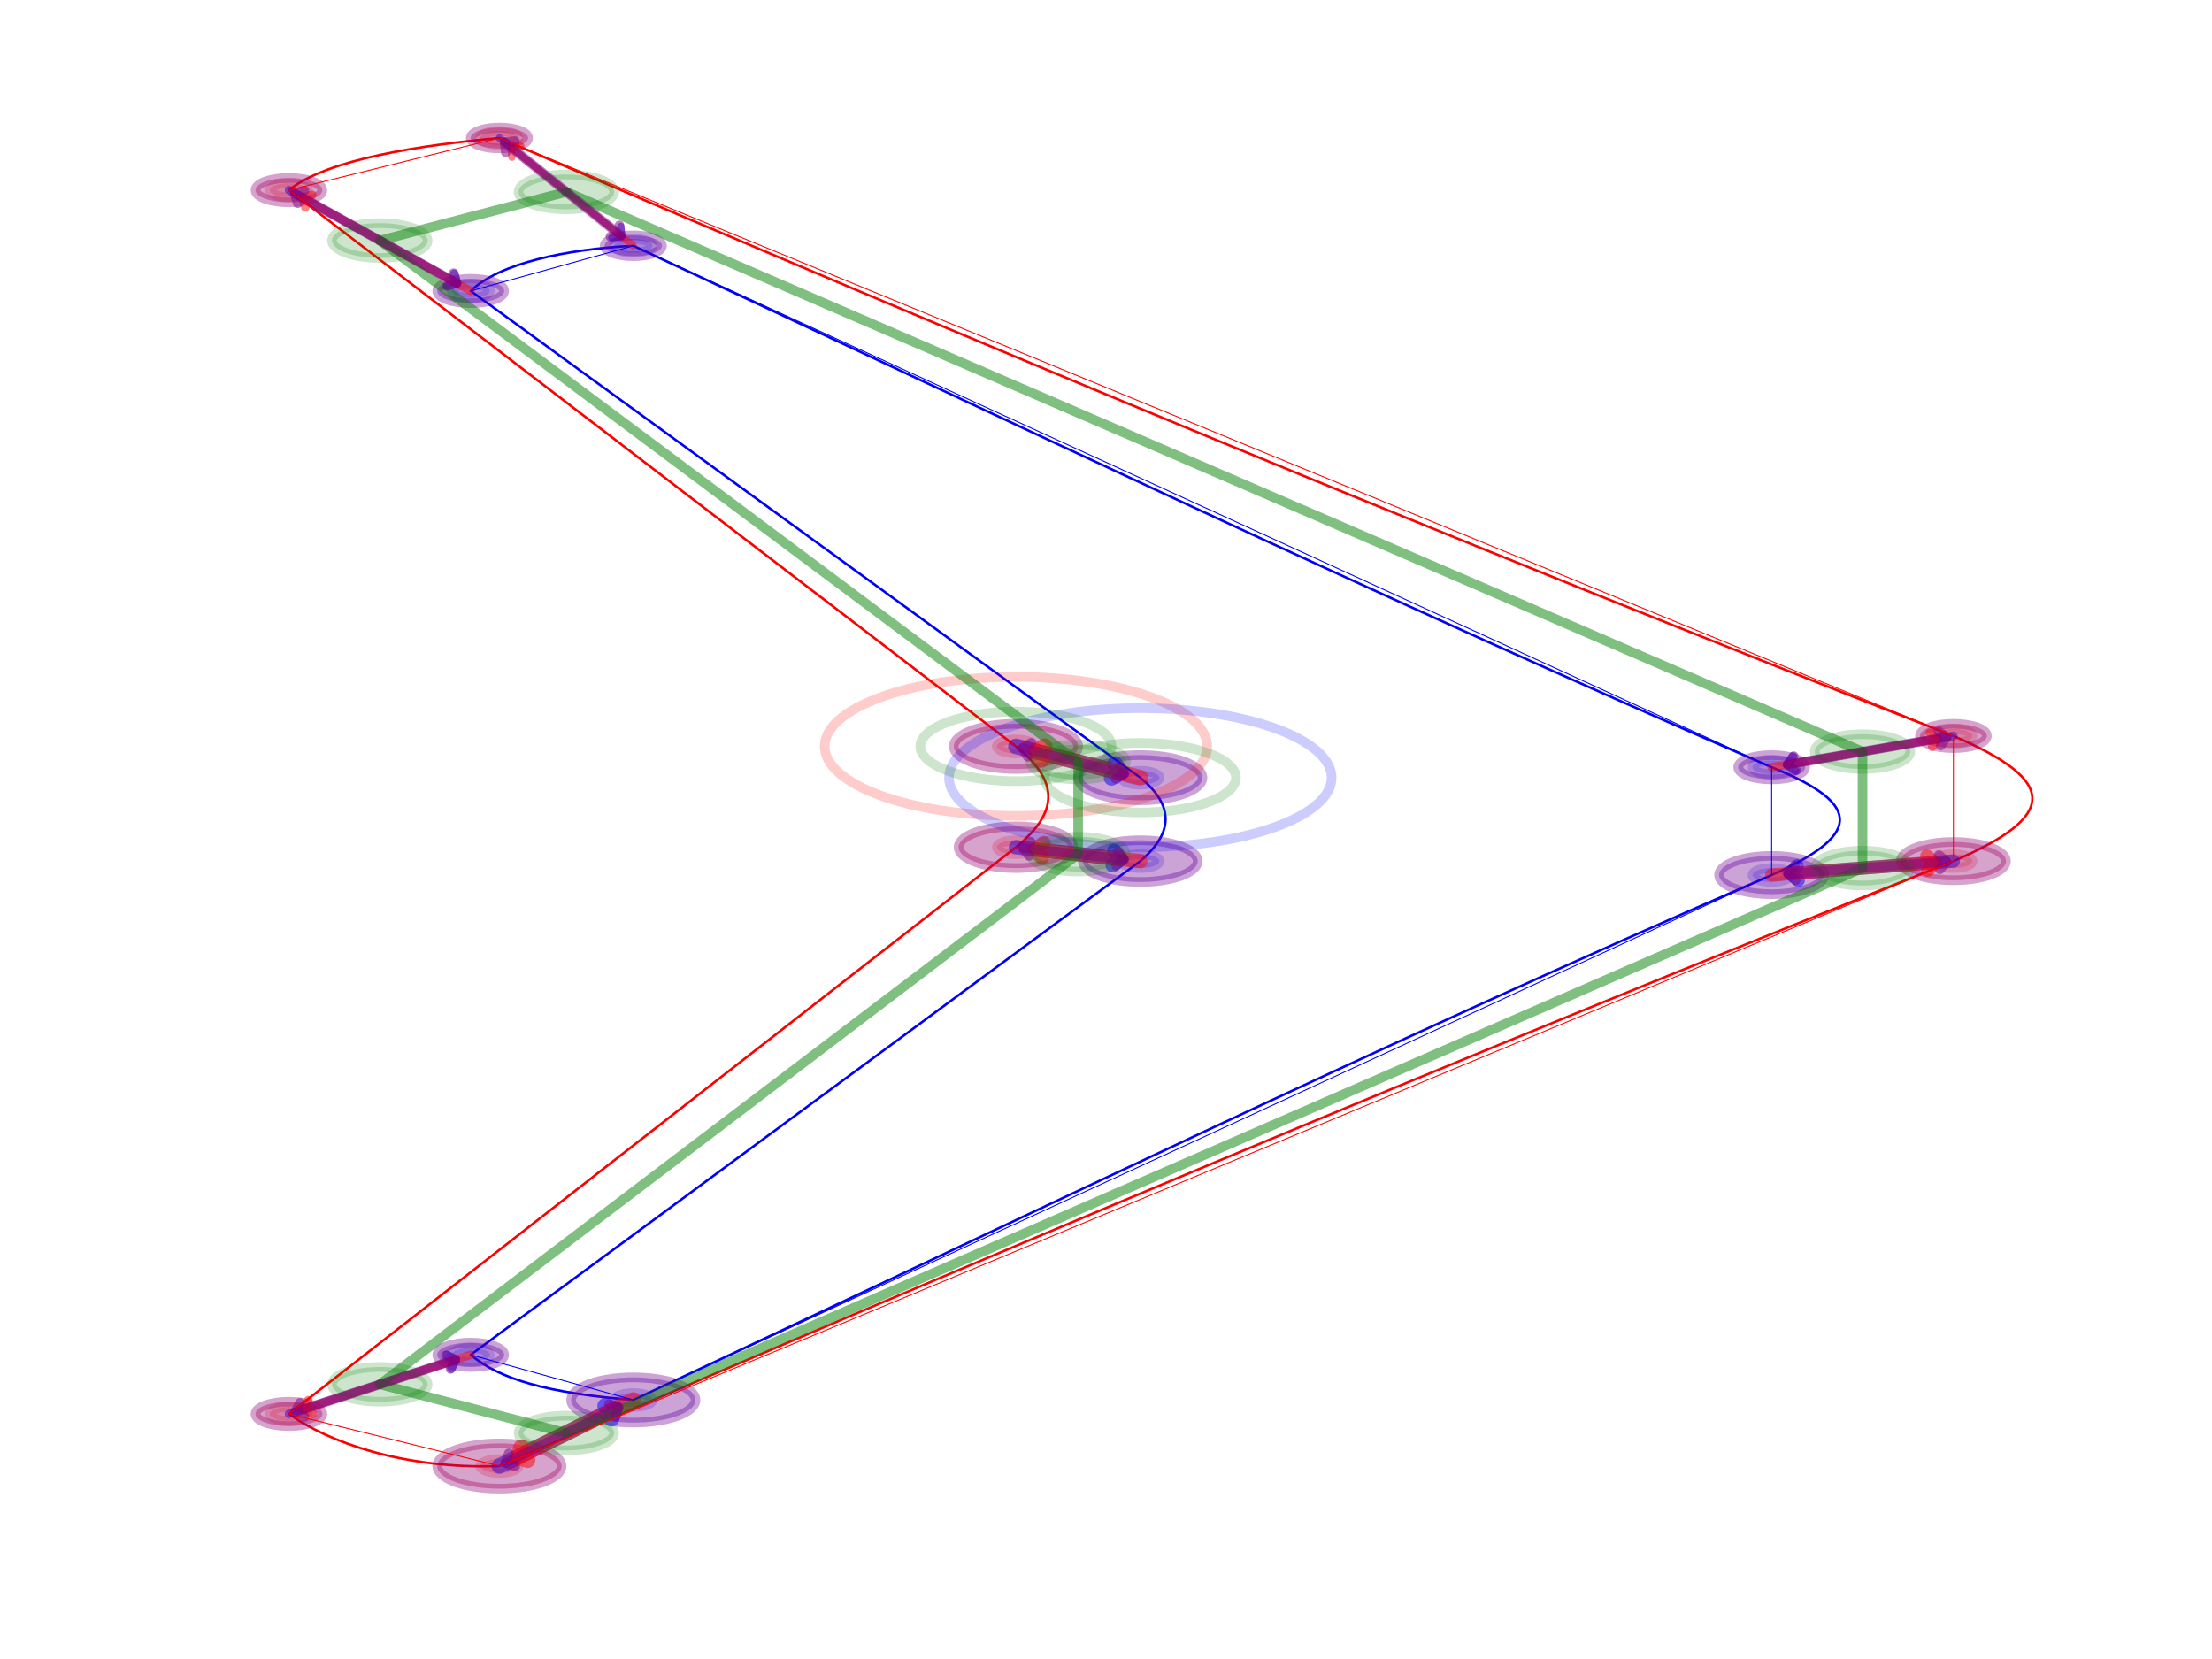 <?xml version="1.0" encoding="utf-8" standalone="no"?>
<!DOCTYPE svg PUBLIC "-//W3C//DTD SVG 1.1//EN"
  "http://www.w3.org/Graphics/SVG/1.1/DTD/svg11.dtd">
<!-- Created with matplotlib (http://matplotlib.org/) -->
<svg height="345.6pt" version="1.1" viewBox="0 0 460.8 345.6" width="460.8pt" xmlns="http://www.w3.org/2000/svg" xmlns:xlink="http://www.w3.org/1999/xlink">
 <defs>
  <style type="text/css">
*{stroke-linecap:butt;stroke-linejoin:round;}
  </style>
 </defs>
 <g id="figure_1">
  <g id="patch_1">
   <path d="M 0 345.6 
L 460.8 345.6 
L 460.8 0 
L 0 0 
z
" style="fill:#ffffff;"/>
  </g>
  <g id="axes_1">
   <g id="patch_2">
    <path clip-path="url(#p4d8c921d2e)" d="M 211.641 156.937 
C 212.698 156.937 213.712 156.784 214.459 156.512 
C 215.206 156.241 215.626 155.872 215.626 155.488 
C 215.626 155.104 215.206 154.735 214.459 154.464 
C 213.712 154.192 212.698 154.04 211.641 154.04 
C 210.584 154.04 209.57 154.192 208.823 154.464 
C 208.075 154.735 207.655 155.104 207.655 155.488 
C 207.655 155.872 208.075 156.241 208.823 156.512 
C 209.57 156.784 210.584 156.937 211.641 156.937 
z
" style="fill:#ff0000;opacity:0.2;stroke:#ff0000;stroke-linejoin:miter;stroke-width:2;"/>
   </g>
   <g id="patch_3">
    <path clip-path="url(#p4d8c921d2e)" d="M 60.194 41.058 
C 61.251 41.058 62.265 40.906 63.012 40.634 
C 63.759 40.362 64.179 39.994 64.179 39.61 
C 64.179 39.226 63.759 38.857 63.012 38.586 
C 62.265 38.314 61.251 38.161 60.194 38.161 
C 59.137 38.161 58.123 38.314 57.376 38.586 
C 56.628 38.857 56.208 39.226 56.208 39.61 
C 56.208 39.994 56.628 40.362 57.376 40.634 
C 58.123 40.906 59.137 41.058 60.194 41.058 
z
" style="fill:#ff0000;opacity:0.2;stroke:#ff0000;stroke-linejoin:miter;stroke-width:2;"/>
   </g>
   <g id="patch_4">
    <path clip-path="url(#p4d8c921d2e)" d="M 104.034 30.195 
C 105.091 30.195 106.105 30.042 106.852 29.771 
C 107.599 29.499 108.019 29.13 108.019 28.746 
C 108.019 28.362 107.599 27.994 106.852 27.722 
C 106.105 27.45 105.091 27.298 104.034 27.298 
C 102.977 27.298 101.963 27.45 101.216 27.722 
C 100.468 27.994 100.048 28.362 100.048 28.746 
C 100.048 29.13 100.468 29.499 101.216 29.771 
C 101.963 30.042 102.977 30.195 104.034 30.195 
z
" style="fill:#ff0000;opacity:0.2;stroke:#ff0000;stroke-linejoin:miter;stroke-width:2;"/>
   </g>
   <g id="patch_5">
    <path clip-path="url(#p4d8c921d2e)" d="M 406.928 154.764 
C 407.985 154.764 408.999 154.611 409.746 154.34 
C 410.494 154.068 410.913 153.699 410.913 153.315 
C 410.913 152.931 410.494 152.563 409.746 152.291 
C 408.999 152.019 407.985 151.867 406.928 151.867 
C 405.871 151.867 404.857 152.019 404.11 152.291 
C 403.363 152.563 402.943 152.931 402.943 153.315 
C 402.943 153.699 403.363 154.068 404.11 154.34 
C 404.857 154.611 405.871 154.764 406.928 154.764 
z
" style="fill:#ff0000;opacity:0.2;stroke:#ff0000;stroke-linejoin:miter;stroke-width:2;"/>
   </g>
   <g id="patch_6">
    <path clip-path="url(#p4d8c921d2e)" d="M 406.928 180.836 
C 407.985 180.836 408.999 180.684 409.746 180.412 
C 410.494 180.141 410.913 179.772 410.913 179.388 
C 410.913 179.004 410.494 178.635 409.746 178.364 
C 408.999 178.092 407.985 177.939 406.928 177.939 
C 405.871 177.939 404.857 178.092 404.11 178.364 
C 403.363 178.635 402.943 179.004 402.943 179.388 
C 402.943 179.772 403.363 180.141 404.11 180.412 
C 404.857 180.684 405.871 180.836 406.928 180.836 
z
" style="fill:#ff0000;opacity:0.2;stroke:#ff0000;stroke-linejoin:miter;stroke-width:2;"/>
   </g>
   <g id="patch_7">
    <path clip-path="url(#p4d8c921d2e)" d="M 104.034 306.854 
C 105.091 306.854 106.105 306.701 106.852 306.43 
C 107.599 306.158 108.019 305.79 108.019 305.405 
C 108.019 305.021 107.599 304.653 106.852 304.381 
C 106.105 304.11 105.091 303.957 104.034 303.957 
C 102.977 303.957 101.963 304.11 101.216 304.381 
C 100.468 304.653 100.048 305.021 100.048 305.405 
C 100.048 305.79 100.468 306.158 101.216 306.43 
C 101.963 306.701 102.977 306.854 104.034 306.854 
z
" style="fill:#ff0000;opacity:0.2;stroke:#ff0000;stroke-linejoin:miter;stroke-width:2;"/>
   </g>
   <g id="patch_8">
    <path clip-path="url(#p4d8c921d2e)" d="M 60.194 295.99 
C 61.251 295.99 62.265 295.838 63.012 295.566 
C 63.759 295.294 64.179 294.926 64.179 294.542 
C 64.179 294.158 63.759 293.789 63.012 293.518 
C 62.265 293.246 61.251 293.093 60.194 293.093 
C 59.137 293.093 58.123 293.246 57.376 293.518 
C 56.628 293.789 56.208 294.158 56.208 294.542 
C 56.208 294.926 56.628 295.294 57.376 295.566 
C 58.123 295.838 59.137 295.99 60.194 295.99 
z
" style="fill:#ff0000;opacity:0.2;stroke:#ff0000;stroke-linejoin:miter;stroke-width:2;"/>
   </g>
   <g id="patch_9">
    <path clip-path="url(#p4d8c921d2e)" d="M 211.641 177.939 
C 212.698 177.939 213.712 177.787 214.459 177.515 
C 215.206 177.244 215.626 176.875 215.626 176.491 
C 215.626 176.107 215.206 175.738 214.459 175.467 
C 213.712 175.195 212.698 175.043 211.641 175.043 
C 210.584 175.043 209.57 175.195 208.823 175.467 
C 208.075 175.738 207.655 176.107 207.655 176.491 
C 207.655 176.875 208.075 177.244 208.823 177.515 
C 209.57 177.787 210.584 177.939 211.641 177.939 
z
" style="fill:#ff0000;opacity:0.2;stroke:#ff0000;stroke-linejoin:miter;stroke-width:2;"/>
   </g>
   <g id="patch_10">
    <path clip-path="url(#p4d8c921d2e)" d="M 237.546 163.455 
C 238.603 163.455 239.617 163.302 240.365 163.03 
C 241.112 162.759 241.532 162.39 241.532 162.006 
C 241.532 161.622 241.112 161.254 240.365 160.982 
C 239.617 160.71 238.603 160.558 237.546 160.558 
C 236.489 160.558 235.476 160.71 234.728 160.982 
C 233.981 161.254 233.561 161.622 233.561 162.006 
C 233.561 162.39 233.981 162.759 234.728 163.03 
C 235.476 163.302 236.489 163.455 237.546 163.455 
z
" style="fill:#0000ff;opacity:0.2;stroke:#0000ff;stroke-linejoin:miter;stroke-width:2;"/>
   </g>
   <g id="patch_11">
    <path clip-path="url(#p4d8c921d2e)" d="M 98.056 62.061 
C 99.113 62.061 100.126 61.909 100.874 61.637 
C 101.621 61.365 102.041 60.997 102.041 60.613 
C 102.041 60.229 101.621 59.86 100.874 59.589 
C 100.126 59.317 99.113 59.164 98.056 59.164 
C 96.999 59.164 95.985 59.317 95.237 59.589 
C 94.49 59.86 94.07 60.229 94.07 60.613 
C 94.07 60.997 94.49 61.365 95.237 61.637 
C 95.985 61.909 96.999 62.061 98.056 62.061 
z
" style="fill:#0000ff;opacity:0.2;stroke:#0000ff;stroke-linejoin:miter;stroke-width:2;"/>
   </g>
   <g id="patch_12">
    <path clip-path="url(#p4d8c921d2e)" d="M 131.932 52.646 
C 132.989 52.646 134.003 52.494 134.75 52.222 
C 135.497 51.95 135.917 51.582 135.917 51.198 
C 135.917 50.814 135.497 50.445 134.75 50.173 
C 134.003 49.902 132.989 49.749 131.932 49.749 
C 130.875 49.749 129.861 49.902 129.114 50.173 
C 128.366 50.445 127.946 50.814 127.946 51.198 
C 127.946 51.582 128.366 51.95 129.114 52.222 
C 129.861 52.494 130.875 52.646 131.932 52.646 
z
" style="fill:#0000ff;opacity:0.2;stroke:#0000ff;stroke-linejoin:miter;stroke-width:2;"/>
   </g>
   <g id="patch_13">
    <path clip-path="url(#p4d8c921d2e)" d="M 369.066 161.282 
C 370.123 161.282 371.137 161.129 371.884 160.858 
C 372.632 160.586 373.052 160.218 373.052 159.833 
C 373.052 159.449 372.632 159.081 371.884 158.809 
C 371.137 158.538 370.123 158.385 369.066 158.385 
C 368.009 158.385 366.995 158.538 366.248 158.809 
C 365.501 159.081 365.081 159.449 365.081 159.833 
C 365.081 160.218 365.501 160.586 366.248 160.858 
C 366.995 161.129 368.009 161.282 369.066 161.282 
z
" style="fill:#0000ff;opacity:0.2;stroke:#0000ff;stroke-linejoin:miter;stroke-width:2;"/>
   </g>
   <g id="patch_14">
    <path clip-path="url(#p4d8c921d2e)" d="M 369.066 183.733 
C 370.123 183.733 371.137 183.581 371.884 183.309 
C 372.632 183.037 373.052 182.669 373.052 182.285 
C 373.052 181.901 372.632 181.532 371.884 181.261 
C 371.137 180.989 370.123 180.836 369.066 180.836 
C 368.009 180.836 366.995 180.989 366.248 181.261 
C 365.501 181.532 365.081 181.901 365.081 182.285 
C 365.081 182.669 365.501 183.037 366.248 183.309 
C 366.995 183.581 368.009 183.733 369.066 183.733 
z
" style="fill:#0000ff;opacity:0.2;stroke:#0000ff;stroke-linejoin:miter;stroke-width:2;"/>
   </g>
   <g id="patch_15">
    <path clip-path="url(#p4d8c921d2e)" d="M 131.932 293.093 
C 132.989 293.093 134.003 292.941 134.75 292.669 
C 135.497 292.398 135.917 292.029 135.917 291.645 
C 135.917 291.261 135.497 290.892 134.75 290.621 
C 134.003 290.349 132.989 290.196 131.932 290.196 
C 130.875 290.196 129.861 290.349 129.114 290.621 
C 128.366 290.892 127.946 291.261 127.946 291.645 
C 127.946 292.029 128.366 292.398 129.114 292.669 
C 129.861 292.941 130.875 293.093 131.932 293.093 
z
" style="fill:#0000ff;opacity:0.2;stroke:#0000ff;stroke-linejoin:miter;stroke-width:2;"/>
   </g>
   <g id="patch_16">
    <path clip-path="url(#p4d8c921d2e)" d="M 98.056 283.678 
C 99.113 283.678 100.126 283.526 100.874 283.254 
C 101.621 282.982 102.041 282.614 102.041 282.23 
C 102.041 281.846 101.621 281.477 100.874 281.206 
C 100.126 280.934 99.113 280.781 98.056 280.781 
C 96.999 280.781 95.985 280.934 95.237 281.206 
C 94.49 281.477 94.07 281.846 94.07 282.23 
C 94.07 282.614 94.49 282.982 95.237 283.254 
C 95.985 283.526 96.999 283.678 98.056 283.678 
z
" style="fill:#0000ff;opacity:0.2;stroke:#0000ff;stroke-linejoin:miter;stroke-width:2;"/>
   </g>
   <g id="patch_17">
    <path clip-path="url(#p4d8c921d2e)" d="M 237.546 180.836 
C 238.603 180.836 239.617 180.684 240.365 180.412 
C 241.112 180.141 241.532 179.772 241.532 179.388 
C 241.532 179.004 241.112 178.635 240.365 178.364 
C 239.617 178.092 238.603 177.939 237.546 177.939 
C 236.489 177.939 235.476 178.092 234.728 178.364 
C 233.981 178.635 233.561 179.004 233.561 179.388 
C 233.561 179.772 233.981 180.141 234.728 180.412 
C 235.476 180.684 236.489 180.836 237.546 180.836 
z
" style="fill:#0000ff;opacity:0.2;stroke:#0000ff;stroke-linejoin:miter;stroke-width:2;"/>
   </g>
   <g id="patch_18">
    <path clip-path="url(#p4d8c921d2e)" d="M 211.641 155.488 
L 60.194 39.61 
C 68.165 33.092 88.092 30.195 104.034 28.746 
C 201.677 70.752 301.314 112.034 406.928 153.315 
C 428.848 162.73 428.848 169.973 406.928 179.388 
C 301.314 221.394 201.677 263.4 104.034 305.405 
C 84.107 306.13 68.165 300.336 60.194 294.542 
L 211.641 176.491 
C 219.612 169.973 221.605 163.455 211.641 155.488 
" style="fill:none;stroke:#ff0000;stroke-linejoin:miter;stroke-width:0.5;"/>
   </g>
   <g id="patch_19">
    <path clip-path="url(#p4d8c921d2e)" d="M 237.546 162.006 
L 98.056 60.613 
C 104.034 54.819 117.983 51.922 131.932 51.198 
C 209.648 87.41 285.372 123.622 369.066 159.833 
C 388.994 167.8 387.001 174.318 369.066 182.285 
C 285.372 218.497 209.648 255.433 131.932 291.645 
C 113.997 290.196 104.034 287.299 98.056 282.23 
L 237.546 179.388 
C 243.525 174.318 245.517 168.524 237.546 162.006 
" style="fill:none;stroke:#0000ff;stroke-linejoin:miter;stroke-width:0.5;"/>
   </g>
   <g id="[&quot;g_s&quot;:1,&quot;g_t&quot;:1,&quot;coords&quot;:[[162.0, -476.0],[175.0, -485.0]],&quot;certainty&quot;:12]">
    <path clip-path="url(#p4d8c921d2e)" d="M 211.641 160.196 
C 215.076 160.196 218.371 159.7 220.8 158.817 
C 223.229 157.934 224.594 156.737 224.594 155.488 
C 224.594 154.24 223.229 153.042 220.8 152.159 
C 218.371 151.277 215.076 150.781 211.641 150.781 
C 208.206 150.781 204.911 151.277 202.482 152.159 
C 200.053 153.042 198.688 154.24 198.688 155.488 
C 198.688 156.737 200.053 157.934 202.482 158.817 
C 204.911 159.7 208.206 160.196 211.641 160.196 
z
" style="fill:#0000ff;opacity:0.2;stroke:#0000ff;stroke-linejoin:miter;stroke-width:2;"/>
   </g>
   <g id="[&quot;g_s&quot;:1,&quot;g_t&quot;:1,&quot;coords&quot;:[[175.0, -485.0],[162.0, -476.0]],&quot;certainty&quot;:12]">
    <path clip-path="url(#p4d8c921d2e)" d="M 237.546 166.714 
C 240.981 166.714 244.276 166.218 246.705 165.335 
C 249.134 164.452 250.499 163.255 250.499 162.006 
C 250.499 160.758 249.134 159.56 246.705 158.677 
C 244.276 157.795 240.981 157.299 237.546 157.299 
C 234.111 157.299 230.816 157.795 228.387 158.677 
C 225.958 159.56 224.594 160.758 224.594 162.006 
C 224.594 163.255 225.958 164.452 228.387 165.335 
C 230.816 166.218 234.111 166.714 237.546 166.714 
z
" style="fill:#ff0000;opacity:0.2;stroke:#ff0000;stroke-linejoin:miter;stroke-width:2;"/>
   </g>
   <g id="patch_20">
    <path d="M 211.641 155.488 
Q 223.624 158.503 233.379 160.958 
" style="fill:none;opacity:0.5;stroke:#0000ff;stroke-linecap:round;stroke-width:3.25;"/>
    <path d="M 232.291 159.137 
L 233.379 160.958 
L 231.559 162.046 
" style="fill:none;opacity:0.5;stroke:#0000ff;stroke-linecap:round;stroke-width:3.25;"/>
   </g>
   <g id="[&quot;g_s&quot;:2,&quot;g_t&quot;:2,&quot;coords&quot;:[[86.0, -316.0],[105.0, -345.0]],&quot;certainty&quot;:6]">
    <path clip-path="url(#p4d8c921d2e)" d="M 60.194 42.145 
C 62.043 42.145 63.818 41.878 65.126 41.402 
C 66.433 40.927 67.168 40.282 67.168 39.61 
C 67.168 38.938 66.433 38.293 65.126 37.817 
C 63.818 37.342 62.043 37.075 60.194 37.075 
C 58.344 37.075 56.57 37.342 55.262 37.817 
C 53.954 38.293 53.219 38.938 53.219 39.61 
C 53.219 40.282 53.954 40.927 55.262 41.402 
C 56.57 41.878 58.344 42.145 60.194 42.145 
z
" style="fill:#0000ff;opacity:0.2;stroke:#0000ff;stroke-linejoin:miter;stroke-width:2;"/>
   </g>
   <g id="[&quot;g_s&quot;:2,&quot;g_t&quot;:2,&quot;coords&quot;:[[105.0, -345.0],[86.0, -316.0]],&quot;certainty&quot;:6]">
    <path clip-path="url(#p4d8c921d2e)" d="M 98.056 63.148 
C 99.905 63.148 101.679 62.881 102.987 62.405 
C 104.295 61.93 105.03 61.285 105.03 60.613 
C 105.03 59.941 104.295 59.296 102.987 58.82 
C 101.679 58.345 99.905 58.078 98.056 58.078 
C 96.206 58.078 94.432 58.345 93.124 58.82 
C 91.816 59.296 91.081 59.941 91.081 60.613 
C 91.081 61.285 91.816 61.93 93.124 62.405 
C 94.432 62.881 96.206 63.148 98.056 63.148 
z
" style="fill:#ff0000;opacity:0.2;stroke:#ff0000;stroke-linejoin:miter;stroke-width:2;"/>
   </g>
   <g id="patch_21">
    <path d="M 60.194 39.61 
Q 78.25 49.626 95.224 59.042 
" style="fill:none;opacity:0.5;stroke:#0000ff;stroke-linecap:round;stroke-width:1.75;"/>
    <path d="M 94.64 57.003 
L 95.224 59.042 
L 93.185 59.626 
" style="fill:none;opacity:0.5;stroke:#0000ff;stroke-linecap:round;stroke-width:1.75;"/>
   </g>
   <g id="[&quot;g_s&quot;:3,&quot;g_t&quot;:3,&quot;coords&quot;:[[108.0, -301.0],[122.0, -332.0]],&quot;certainty&quot;:5]">
    <path clip-path="url(#p4d8c921d2e)" d="M 104.034 30.919 
C 105.619 30.919 107.14 30.69 108.261 30.283 
C 109.382 29.875 110.012 29.322 110.012 28.746 
C 110.012 28.17 109.382 27.617 108.261 27.21 
C 107.14 26.802 105.619 26.574 104.034 26.574 
C 102.448 26.574 100.928 26.802 99.807 27.21 
C 98.685 27.617 98.056 28.17 98.056 28.746 
C 98.056 29.322 98.685 29.875 99.807 30.283 
C 100.928 30.69 102.448 30.919 104.034 30.919 
z
" style="fill:#0000ff;opacity:0.2;stroke:#0000ff;stroke-linejoin:miter;stroke-width:2;"/>
   </g>
   <g id="[&quot;g_s&quot;:3,&quot;g_t&quot;:3,&quot;coords&quot;:[[122.0, -332.0],[108.0, -301.0]],&quot;certainty&quot;:5]">
    <path clip-path="url(#p4d8c921d2e)" d="M 131.932 53.37 
C 133.517 53.37 135.038 53.141 136.159 52.734 
C 137.28 52.327 137.91 51.774 137.91 51.198 
C 137.91 50.621 137.28 50.069 136.159 49.661 
C 135.038 49.254 133.517 49.025 131.932 49.025 
C 130.346 49.025 128.826 49.254 127.705 49.661 
C 126.584 50.069 125.954 50.621 125.954 51.198 
C 125.954 51.774 126.584 52.327 127.705 52.734 
C 128.826 53.141 130.346 53.37 131.932 53.37 
z
" style="fill:#ff0000;opacity:0.2;stroke:#ff0000;stroke-linejoin:miter;stroke-width:2;"/>
   </g>
   <g id="patch_22">
    <path d="M 104.034 28.746 
Q 117.205 39.346 129.549 49.28 
" style="fill:none;opacity:0.5;stroke:#0000ff;stroke-linecap:round;stroke-width:1.5;"/>
    <path d="M 129.321 47.171 
L 129.549 49.28 
L 127.44 49.508 
" style="fill:none;opacity:0.5;stroke:#0000ff;stroke-linecap:round;stroke-width:1.5;"/>
   </g>
   <g id="[&quot;g_s&quot;:4,&quot;g_t&quot;:4,&quot;coords&quot;:[[260.0, -473.0],[241.0, -482.0]],&quot;certainty&quot;:6]">
    <path clip-path="url(#p4d8c921d2e)" d="M 406.928 155.85 
C 408.778 155.85 410.552 155.583 411.86 155.108 
C 413.168 154.632 413.903 153.988 413.903 153.315 
C 413.903 152.643 413.168 151.998 411.86 151.523 
C 410.552 151.048 408.778 150.781 406.928 150.781 
C 405.078 150.781 403.304 151.048 401.996 151.523 
C 400.688 151.998 399.953 152.643 399.953 153.315 
C 399.953 153.988 400.688 154.632 401.996 155.108 
C 403.304 155.583 405.078 155.85 406.928 155.85 
z
" style="fill:#0000ff;opacity:0.2;stroke:#0000ff;stroke-linejoin:miter;stroke-width:2;"/>
   </g>
   <g id="[&quot;g_s&quot;:4,&quot;g_t&quot;:4,&quot;coords&quot;:[[241.0, -482.0],[260.0, -473.0]],&quot;certainty&quot;:6]">
    <path clip-path="url(#p4d8c921d2e)" d="M 369.066 162.368 
C 370.916 162.368 372.69 162.101 373.998 161.626 
C 375.306 161.151 376.041 160.506 376.041 159.833 
C 376.041 159.161 375.306 158.516 373.998 158.041 
C 372.69 157.566 370.916 157.299 369.066 157.299 
C 367.217 157.299 365.442 157.566 364.135 158.041 
C 362.827 158.516 362.092 159.161 362.092 159.833 
C 362.092 160.506 362.827 161.151 364.135 161.626 
C 365.442 162.101 367.217 162.368 369.066 162.368 
z
" style="fill:#ff0000;opacity:0.2;stroke:#ff0000;stroke-linejoin:miter;stroke-width:2;"/>
   </g>
   <g id="patch_23">
    <path d="M 406.928 153.315 
Q 388.984 156.405 372.259 159.284 
" style="fill:none;opacity:0.5;stroke:#0000ff;stroke-linecap:round;stroke-width:1.75;"/>
    <path d="M 373.992 160.508 
L 372.259 159.284 
L 373.483 157.551 
" style="fill:none;opacity:0.5;stroke:#0000ff;stroke-linecap:round;stroke-width:1.75;"/>
   </g>
   <g id="[&quot;g_s&quot;:5,&quot;g_t&quot;:5,&quot;coords&quot;:[[260.0, -509.0],[241.0, -513.0]],&quot;certainty&quot;:10]">
    <path clip-path="url(#p4d8c921d2e)" d="M 406.928 183.371 
C 409.835 183.371 412.623 182.952 414.678 182.205 
C 416.733 181.458 417.888 180.444 417.888 179.388 
C 417.888 178.332 416.733 177.318 414.678 176.571 
C 412.623 175.824 409.835 175.405 406.928 175.405 
C 404.021 175.405 401.233 175.824 399.178 176.571 
C 397.123 177.318 395.968 178.332 395.968 179.388 
C 395.968 180.444 397.123 181.458 399.178 182.205 
C 401.233 182.952 404.021 183.371 406.928 183.371 
z
" style="fill:#0000ff;opacity:0.2;stroke:#0000ff;stroke-linejoin:miter;stroke-width:2;"/>
   </g>
   <g id="[&quot;g_s&quot;:5,&quot;g_t&quot;:5,&quot;coords&quot;:[[241.0, -513.0],[260.0, -509.0]],&quot;certainty&quot;:10]">
    <path clip-path="url(#p4d8c921d2e)" d="M 369.066 186.268 
C 371.973 186.268 374.761 185.848 376.816 185.102 
C 378.871 184.355 380.026 183.341 380.026 182.285 
C 380.026 181.229 378.871 180.215 376.816 179.468 
C 374.761 178.721 371.973 178.302 369.066 178.302 
C 366.16 178.302 363.372 178.721 361.316 179.468 
C 359.261 180.215 358.106 181.229 358.106 182.285 
C 358.106 183.341 359.261 184.355 361.316 185.102 
C 363.372 185.848 366.16 186.268 369.066 186.268 
z
" style="fill:#ff0000;opacity:0.2;stroke:#ff0000;stroke-linejoin:miter;stroke-width:2;"/>
   </g>
   <g id="patch_24">
    <path d="M 406.928 179.388 
Q 388.993 180.76 372.997 181.984 
" style="fill:none;opacity:0.5;stroke:#0000ff;stroke-linecap:round;stroke-width:2.75;"/>
    <path d="M 374.607 183.365 
L 372.997 181.984 
L 374.378 180.374 
" style="fill:none;opacity:0.5;stroke:#0000ff;stroke-linecap:round;stroke-width:2.75;"/>
   </g>
   <g id="[&quot;g_s&quot;:6,&quot;g_t&quot;:6,&quot;coords&quot;:[[108.0, -683.0],[122.0, -664.0]],&quot;certainty&quot;:12]">
    <path clip-path="url(#p4d8c921d2e)" d="M 104.034 310.113 
C 107.469 310.113 110.764 309.617 113.193 308.734 
C 115.622 307.851 116.986 306.654 116.986 305.405 
C 116.986 304.157 115.622 302.96 113.193 302.077 
C 110.764 301.194 107.469 300.698 104.034 300.698 
C 100.599 300.698 97.304 301.194 94.875 302.077 
C 92.446 302.96 91.081 304.157 91.081 305.405 
C 91.081 306.654 92.446 307.851 94.875 308.734 
C 97.304 309.617 100.599 310.113 104.034 310.113 
z
" style="fill:#0000ff;opacity:0.2;stroke:#0000ff;stroke-linejoin:miter;stroke-width:2;"/>
   </g>
   <g id="[&quot;g_s&quot;:6,&quot;g_t&quot;:6,&quot;coords&quot;:[[122.0, -664.0],[108.0, -683.0]],&quot;certainty&quot;:12]">
    <path clip-path="url(#p4d8c921d2e)" d="M 131.932 296.352 
C 135.367 296.352 138.662 295.856 141.091 294.974 
C 143.52 294.091 144.885 292.893 144.885 291.645 
C 144.885 290.396 143.52 289.199 141.091 288.316 
C 138.662 287.433 135.367 286.937 131.932 286.937 
C 128.497 286.937 125.202 287.433 122.773 288.316 
C 120.344 289.199 118.979 290.396 118.979 291.645 
C 118.979 292.893 120.344 294.091 122.773 294.974 
C 125.202 295.856 128.497 296.352 131.932 296.352 
z
" style="fill:#ff0000;opacity:0.2;stroke:#ff0000;stroke-linejoin:miter;stroke-width:2;"/>
   </g>
   <g id="patch_25">
    <path d="M 104.034 305.405 
Q 117.085 298.968 128.076 293.547 
" style="fill:none;opacity:0.5;stroke:#0000ff;stroke-linecap:round;stroke-width:3.25;"/>
    <path d="M 126.067 292.865 
L 128.076 293.547 
L 127.394 295.556 
" style="fill:none;opacity:0.5;stroke:#0000ff;stroke-linecap:round;stroke-width:3.25;"/>
   </g>
   <g id="[&quot;g_s&quot;:7,&quot;g_t&quot;:7,&quot;coords&quot;:[[86.0, -668.0],[105.0, -651.0]],&quot;certainty&quot;:6]">
    <path clip-path="url(#p4d8c921d2e)" d="M 60.194 297.077 
C 62.043 297.077 63.818 296.81 65.126 296.334 
C 66.433 295.859 67.168 295.214 67.168 294.542 
C 67.168 293.87 66.433 293.225 65.126 292.749 
C 63.818 292.274 62.043 292.007 60.194 292.007 
C 58.344 292.007 56.57 292.274 55.262 292.749 
C 53.954 293.225 53.219 293.87 53.219 294.542 
C 53.219 295.214 53.954 295.859 55.262 296.334 
C 56.57 296.81 58.344 297.077 60.194 297.077 
z
" style="fill:#0000ff;opacity:0.2;stroke:#0000ff;stroke-linejoin:miter;stroke-width:2;"/>
   </g>
   <g id="[&quot;g_s&quot;:7,&quot;g_t&quot;:7,&quot;coords&quot;:[[105.0, -651.0],[86.0, -668.0]],&quot;certainty&quot;:6]">
    <path clip-path="url(#p4d8c921d2e)" d="M 98.056 284.765 
C 99.905 284.765 101.679 284.498 102.987 284.022 
C 104.295 283.547 105.03 282.902 105.03 282.23 
C 105.03 281.558 104.295 280.913 102.987 280.437 
C 101.679 279.962 99.905 279.695 98.056 279.695 
C 96.206 279.695 94.432 279.962 93.124 280.437 
C 91.816 280.913 91.081 281.558 91.081 282.23 
C 91.081 282.902 91.816 283.547 93.124 284.022 
C 94.432 284.498 96.206 284.765 98.056 284.765 
z
" style="fill:#ff0000;opacity:0.2;stroke:#ff0000;stroke-linejoin:miter;stroke-width:2;"/>
   </g>
   <g id="patch_26">
    <path d="M 60.194 294.542 
Q 78.175 288.695 94.979 283.23 
" style="fill:none;opacity:0.5;stroke:#0000ff;stroke-linecap:round;stroke-width:1.75;"/>
    <path d="M 93.089 282.268 
L 94.979 283.23 
L 94.017 285.121 
" style="fill:none;opacity:0.5;stroke:#0000ff;stroke-linecap:round;stroke-width:1.75;"/>
   </g>
   <g id="[&quot;g_s&quot;:8,&quot;g_t&quot;:8,&quot;coords&quot;:[[162.0, -505.0],[175.0, -509.0]],&quot;certainty&quot;:11]">
    <path clip-path="url(#p4d8c921d2e)" d="M 211.641 180.836 
C 214.812 180.836 217.853 180.379 220.095 179.564 
C 222.337 178.749 223.597 177.643 223.597 176.491 
C 223.597 175.339 222.337 174.233 220.095 173.418 
C 217.853 172.603 214.812 172.146 211.641 172.146 
C 208.47 172.146 205.429 172.603 203.187 173.418 
C 200.944 174.233 199.685 175.339 199.685 176.491 
C 199.685 177.643 200.944 178.749 203.187 179.564 
C 205.429 180.379 208.47 180.836 211.641 180.836 
z
" style="fill:#0000ff;opacity:0.2;stroke:#0000ff;stroke-linejoin:miter;stroke-width:2;"/>
   </g>
   <g id="[&quot;g_s&quot;:8,&quot;g_t&quot;:8,&quot;coords&quot;:[[175.0, -509.0],[162.0, -505.0]],&quot;certainty&quot;:11]">
    <path clip-path="url(#p4d8c921d2e)" d="M 237.546 183.733 
C 240.717 183.733 243.759 183.276 246.001 182.461 
C 248.243 181.646 249.503 180.54 249.503 179.388 
C 249.503 178.236 248.243 177.13 246.001 176.315 
C 243.759 175.5 240.717 175.043 237.546 175.043 
C 234.376 175.043 231.334 175.5 229.092 176.315 
C 226.85 177.13 225.59 178.236 225.59 179.388 
C 225.59 180.54 226.85 181.646 229.092 182.461 
C 231.334 183.276 234.376 183.733 237.546 183.733 
z
" style="fill:#ff0000;opacity:0.2;stroke:#ff0000;stroke-linejoin:miter;stroke-width:2;"/>
   </g>
   <g id="patch_27">
    <path d="M 211.641 176.491 
Q 223.599 177.828 233.449 178.93 
" style="fill:none;opacity:0.5;stroke:#0000ff;stroke-linecap:round;stroke-width:3;"/>
    <path d="M 232.125 177.272 
L 233.449 178.93 
L 231.792 180.254 
" style="fill:none;opacity:0.5;stroke:#0000ff;stroke-linecap:round;stroke-width:3;"/>
   </g>
   <g id="[&quot;g_s&quot;:1,&quot;g_t&quot;:1,&quot;coords&quot;:[[175.0, -485.0],[162.0, -476.0]],&quot;certainty&quot;:12]">
    <path clip-path="url(#p4d8c921d2e)" d="M 237.546 166.714 
C 240.981 166.714 244.276 166.218 246.705 165.335 
C 249.134 164.452 250.499 163.255 250.499 162.006 
C 250.499 160.758 249.134 159.56 246.705 158.677 
C 244.276 157.795 240.981 157.299 237.546 157.299 
C 234.111 157.299 230.816 157.795 228.387 158.677 
C 225.958 159.56 224.594 160.758 224.594 162.006 
C 224.594 163.255 225.958 164.452 228.387 165.335 
C 230.816 166.218 234.111 166.714 237.546 166.714 
z
" style="fill:#0000ff;opacity:0.2;stroke:#0000ff;stroke-linejoin:miter;stroke-width:2;"/>
   </g>
   <g id="[&quot;g_s&quot;:1,&quot;g_t&quot;:1,&quot;coords&quot;:[[162.0, -476.0],[175.0, -485.0]],&quot;certainty&quot;:12]">
    <path clip-path="url(#p4d8c921d2e)" d="M 211.641 160.196 
C 215.076 160.196 218.371 159.7 220.8 158.817 
C 223.229 157.934 224.594 156.737 224.594 155.488 
C 224.594 154.24 223.229 153.042 220.8 152.159 
C 218.371 151.277 215.076 150.781 211.641 150.781 
C 208.206 150.781 204.911 151.277 202.482 152.159 
C 200.053 153.042 198.688 154.24 198.688 155.488 
C 198.688 156.737 200.053 157.934 202.482 158.817 
C 204.911 159.7 208.206 160.196 211.641 160.196 
z
" style="fill:#ff0000;opacity:0.2;stroke:#ff0000;stroke-linejoin:miter;stroke-width:2;"/>
   </g>
   <g id="patch_28">
    <path d="M 237.546 162.006 
Q 225.563 158.991 215.808 156.537 
" style="fill:none;opacity:0.5;stroke:#ff0000;stroke-linecap:round;stroke-width:3.25;"/>
    <path d="M 216.897 158.357 
L 215.808 156.537 
L 217.629 155.448 
" style="fill:none;opacity:0.5;stroke:#ff0000;stroke-linecap:round;stroke-width:3.25;"/>
   </g>
   <g id="[&quot;g_s&quot;:2,&quot;g_t&quot;:2,&quot;coords&quot;:[[105.0, -345.0],[86.0, -316.0]],&quot;certainty&quot;:6]">
    <path clip-path="url(#p4d8c921d2e)" d="M 98.056 63.148 
C 99.905 63.148 101.679 62.881 102.987 62.405 
C 104.295 61.93 105.03 61.285 105.03 60.613 
C 105.03 59.941 104.295 59.296 102.987 58.82 
C 101.679 58.345 99.905 58.078 98.056 58.078 
C 96.206 58.078 94.432 58.345 93.124 58.82 
C 91.816 59.296 91.081 59.941 91.081 60.613 
C 91.081 61.285 91.816 61.93 93.124 62.405 
C 94.432 62.881 96.206 63.148 98.056 63.148 
z
" style="fill:#0000ff;opacity:0.2;stroke:#0000ff;stroke-linejoin:miter;stroke-width:2;"/>
   </g>
   <g id="[&quot;g_s&quot;:2,&quot;g_t&quot;:2,&quot;coords&quot;:[[86.0, -316.0],[105.0, -345.0]],&quot;certainty&quot;:6]">
    <path clip-path="url(#p4d8c921d2e)" d="M 60.194 42.145 
C 62.043 42.145 63.818 41.878 65.126 41.402 
C 66.433 40.927 67.168 40.282 67.168 39.61 
C 67.168 38.938 66.433 38.293 65.126 37.817 
C 63.818 37.342 62.043 37.075 60.194 37.075 
C 58.344 37.075 56.57 37.342 55.262 37.817 
C 53.954 38.293 53.219 38.938 53.219 39.61 
C 53.219 40.282 53.954 40.927 55.262 41.402 
C 56.57 41.878 58.344 42.145 60.194 42.145 
z
" style="fill:#ff0000;opacity:0.2;stroke:#ff0000;stroke-linejoin:miter;stroke-width:2;"/>
   </g>
   <g id="patch_29">
    <path d="M 98.056 60.613 
Q 79.999 50.597 63.025 41.181 
" style="fill:none;opacity:0.5;stroke:#ff0000;stroke-linecap:round;stroke-width:1.75;"/>
    <path d="M 63.609 43.22 
L 63.025 41.181 
L 65.065 40.596 
" style="fill:none;opacity:0.5;stroke:#ff0000;stroke-linecap:round;stroke-width:1.75;"/>
   </g>
   <g id="[&quot;g_s&quot;:3,&quot;g_t&quot;:3,&quot;coords&quot;:[[122.0, -332.0],[108.0, -301.0]],&quot;certainty&quot;:5]">
    <path clip-path="url(#p4d8c921d2e)" d="M 131.932 53.37 
C 133.517 53.37 135.038 53.141 136.159 52.734 
C 137.28 52.327 137.91 51.774 137.91 51.198 
C 137.91 50.621 137.28 50.069 136.159 49.661 
C 135.038 49.254 133.517 49.025 131.932 49.025 
C 130.346 49.025 128.826 49.254 127.705 49.661 
C 126.584 50.069 125.954 50.621 125.954 51.198 
C 125.954 51.774 126.584 52.327 127.705 52.734 
C 128.826 53.141 130.346 53.37 131.932 53.37 
z
" style="fill:#0000ff;opacity:0.2;stroke:#0000ff;stroke-linejoin:miter;stroke-width:2;"/>
   </g>
   <g id="[&quot;g_s&quot;:3,&quot;g_t&quot;:3,&quot;coords&quot;:[[108.0, -301.0],[122.0, -332.0]],&quot;certainty&quot;:5]">
    <path clip-path="url(#p4d8c921d2e)" d="M 104.034 30.919 
C 105.619 30.919 107.14 30.69 108.261 30.283 
C 109.382 29.875 110.012 29.322 110.012 28.746 
C 110.012 28.17 109.382 27.617 108.261 27.21 
C 107.14 26.802 105.619 26.574 104.034 26.574 
C 102.448 26.574 100.928 26.802 99.807 27.21 
C 98.685 27.617 98.056 28.17 98.056 28.746 
C 98.056 29.322 98.685 29.875 99.807 30.283 
C 100.928 30.69 102.448 30.919 104.034 30.919 
z
" style="fill:#ff0000;opacity:0.2;stroke:#ff0000;stroke-linejoin:miter;stroke-width:2;"/>
   </g>
   <g id="patch_30">
    <path d="M 131.932 51.198 
Q 118.761 40.598 106.416 30.664 
" style="fill:none;opacity:0.5;stroke:#ff0000;stroke-linecap:round;stroke-width:1.5;"/>
    <path d="M 106.645 32.773 
L 106.416 30.664 
L 108.525 30.436 
" style="fill:none;opacity:0.5;stroke:#ff0000;stroke-linecap:round;stroke-width:1.5;"/>
   </g>
   <g id="[&quot;g_s&quot;:4,&quot;g_t&quot;:4,&quot;coords&quot;:[[241.0, -482.0],[260.0, -473.0]],&quot;certainty&quot;:6]">
    <path clip-path="url(#p4d8c921d2e)" d="M 369.066 162.368 
C 370.916 162.368 372.69 162.101 373.998 161.626 
C 375.306 161.151 376.041 160.506 376.041 159.833 
C 376.041 159.161 375.306 158.516 373.998 158.041 
C 372.69 157.566 370.916 157.299 369.066 157.299 
C 367.217 157.299 365.442 157.566 364.135 158.041 
C 362.827 158.516 362.092 159.161 362.092 159.833 
C 362.092 160.506 362.827 161.151 364.135 161.626 
C 365.442 162.101 367.217 162.368 369.066 162.368 
z
" style="fill:#0000ff;opacity:0.2;stroke:#0000ff;stroke-linejoin:miter;stroke-width:2;"/>
   </g>
   <g id="[&quot;g_s&quot;:4,&quot;g_t&quot;:4,&quot;coords&quot;:[[260.0, -473.0],[241.0, -482.0]],&quot;certainty&quot;:6]">
    <path clip-path="url(#p4d8c921d2e)" d="M 406.928 155.85 
C 408.778 155.85 410.552 155.583 411.86 155.108 
C 413.168 154.632 413.903 153.988 413.903 153.315 
C 413.903 152.643 413.168 151.998 411.86 151.523 
C 410.552 151.048 408.778 150.781 406.928 150.781 
C 405.078 150.781 403.304 151.048 401.996 151.523 
C 400.688 151.998 399.953 152.643 399.953 153.315 
C 399.953 153.988 400.688 154.632 401.996 155.108 
C 403.304 155.583 405.078 155.85 406.928 155.85 
z
" style="fill:#ff0000;opacity:0.2;stroke:#ff0000;stroke-linejoin:miter;stroke-width:2;"/>
   </g>
   <g id="patch_31">
    <path d="M 369.066 159.833 
Q 387.01 156.744 403.735 153.865 
" style="fill:none;opacity:0.5;stroke:#ff0000;stroke-linecap:round;stroke-width:1.75;"/>
    <path d="M 402.002 152.641 
L 403.735 153.865 
L 402.511 155.598 
" style="fill:none;opacity:0.5;stroke:#ff0000;stroke-linecap:round;stroke-width:1.75;"/>
   </g>
   <g id="[&quot;g_s&quot;:5,&quot;g_t&quot;:5,&quot;coords&quot;:[[241.0, -513.0],[260.0, -509.0]],&quot;certainty&quot;:10]">
    <path clip-path="url(#p4d8c921d2e)" d="M 369.066 186.268 
C 371.973 186.268 374.761 185.848 376.816 185.102 
C 378.871 184.355 380.026 183.341 380.026 182.285 
C 380.026 181.229 378.871 180.215 376.816 179.468 
C 374.761 178.721 371.973 178.302 369.066 178.302 
C 366.16 178.302 363.372 178.721 361.316 179.468 
C 359.261 180.215 358.106 181.229 358.106 182.285 
C 358.106 183.341 359.261 184.355 361.316 185.102 
C 363.372 185.848 366.16 186.268 369.066 186.268 
z
" style="fill:#0000ff;opacity:0.2;stroke:#0000ff;stroke-linejoin:miter;stroke-width:2;"/>
   </g>
   <g id="[&quot;g_s&quot;:5,&quot;g_t&quot;:5,&quot;coords&quot;:[[260.0, -509.0],[241.0, -513.0]],&quot;certainty&quot;:10]">
    <path clip-path="url(#p4d8c921d2e)" d="M 406.928 183.371 
C 409.835 183.371 412.623 182.952 414.678 182.205 
C 416.733 181.458 417.888 180.444 417.888 179.388 
C 417.888 178.332 416.733 177.318 414.678 176.571 
C 412.623 175.824 409.835 175.405 406.928 175.405 
C 404.021 175.405 401.233 175.824 399.178 176.571 
C 397.123 177.318 395.968 178.332 395.968 179.388 
C 395.968 180.444 397.123 181.458 399.178 182.205 
C 401.233 182.952 404.021 183.371 406.928 183.371 
z
" style="fill:#ff0000;opacity:0.2;stroke:#ff0000;stroke-linejoin:miter;stroke-width:2;"/>
   </g>
   <g id="patch_32">
    <path d="M 369.066 182.285 
Q 387.001 180.913 402.997 179.689 
" style="fill:none;opacity:0.5;stroke:#ff0000;stroke-linecap:round;stroke-width:2.75;"/>
    <path d="M 401.387 178.308 
L 402.997 179.689 
L 401.616 181.299 
" style="fill:none;opacity:0.5;stroke:#ff0000;stroke-linecap:round;stroke-width:2.75;"/>
   </g>
   <g id="[&quot;g_s&quot;:6,&quot;g_t&quot;:6,&quot;coords&quot;:[[122.0, -664.0],[108.0, -683.0]],&quot;certainty&quot;:12]">
    <path clip-path="url(#p4d8c921d2e)" d="M 131.932 296.352 
C 135.367 296.352 138.662 295.856 141.091 294.974 
C 143.52 294.091 144.885 292.893 144.885 291.645 
C 144.885 290.396 143.52 289.199 141.091 288.316 
C 138.662 287.433 135.367 286.937 131.932 286.937 
C 128.497 286.937 125.202 287.433 122.773 288.316 
C 120.344 289.199 118.979 290.396 118.979 291.645 
C 118.979 292.893 120.344 294.091 122.773 294.974 
C 125.202 295.856 128.497 296.352 131.932 296.352 
z
" style="fill:#0000ff;opacity:0.2;stroke:#0000ff;stroke-linejoin:miter;stroke-width:2;"/>
   </g>
   <g id="[&quot;g_s&quot;:6,&quot;g_t&quot;:6,&quot;coords&quot;:[[108.0, -683.0],[122.0, -664.0]],&quot;certainty&quot;:12]">
    <path clip-path="url(#p4d8c921d2e)" d="M 104.034 310.113 
C 107.469 310.113 110.764 309.617 113.193 308.734 
C 115.622 307.851 116.986 306.654 116.986 305.405 
C 116.986 304.157 115.622 302.96 113.193 302.077 
C 110.764 301.194 107.469 300.698 104.034 300.698 
C 100.599 300.698 97.304 301.194 94.875 302.077 
C 92.446 302.96 91.081 304.157 91.081 305.405 
C 91.081 306.654 92.446 307.851 94.875 308.734 
C 97.304 309.617 100.599 310.113 104.034 310.113 
z
" style="fill:#ff0000;opacity:0.2;stroke:#ff0000;stroke-linejoin:miter;stroke-width:2;"/>
   </g>
   <g id="patch_33">
    <path d="M 131.932 291.645 
Q 118.88 298.083 107.89 303.504 
" style="fill:none;opacity:0.5;stroke:#ff0000;stroke-linecap:round;stroke-width:3.25;"/>
    <path d="M 109.898 304.185 
L 107.89 303.504 
L 108.571 301.495 
" style="fill:none;opacity:0.5;stroke:#ff0000;stroke-linecap:round;stroke-width:3.25;"/>
   </g>
   <g id="[&quot;g_s&quot;:7,&quot;g_t&quot;:7,&quot;coords&quot;:[[105.0, -651.0],[86.0, -668.0]],&quot;certainty&quot;:6]">
    <path clip-path="url(#p4d8c921d2e)" d="M 98.056 284.765 
C 99.905 284.765 101.679 284.498 102.987 284.022 
C 104.295 283.547 105.03 282.902 105.03 282.23 
C 105.03 281.558 104.295 280.913 102.987 280.437 
C 101.679 279.962 99.905 279.695 98.056 279.695 
C 96.206 279.695 94.432 279.962 93.124 280.437 
C 91.816 280.913 91.081 281.558 91.081 282.23 
C 91.081 282.902 91.816 283.547 93.124 284.022 
C 94.432 284.498 96.206 284.765 98.056 284.765 
z
" style="fill:#0000ff;opacity:0.2;stroke:#0000ff;stroke-linejoin:miter;stroke-width:2;"/>
   </g>
   <g id="[&quot;g_s&quot;:7,&quot;g_t&quot;:7,&quot;coords&quot;:[[86.0, -668.0],[105.0, -651.0]],&quot;certainty&quot;:6]">
    <path clip-path="url(#p4d8c921d2e)" d="M 60.194 297.077 
C 62.043 297.077 63.818 296.81 65.126 296.334 
C 66.433 295.859 67.168 295.214 67.168 294.542 
C 67.168 293.87 66.433 293.225 65.126 292.749 
C 63.818 292.274 62.043 292.007 60.194 292.007 
C 58.344 292.007 56.57 292.274 55.262 292.749 
C 53.954 293.225 53.219 293.87 53.219 294.542 
C 53.219 295.214 53.954 295.859 55.262 296.334 
C 56.57 296.81 58.344 297.077 60.194 297.077 
z
" style="fill:#ff0000;opacity:0.2;stroke:#ff0000;stroke-linejoin:miter;stroke-width:2;"/>
   </g>
   <g id="patch_34">
    <path d="M 98.056 282.23 
Q 80.074 288.077 63.27 293.542 
" style="fill:none;opacity:0.5;stroke:#ff0000;stroke-linecap:round;stroke-width:1.75;"/>
    <path d="M 65.16 294.504 
L 63.27 293.542 
L 64.233 291.651 
" style="fill:none;opacity:0.5;stroke:#ff0000;stroke-linecap:round;stroke-width:1.75;"/>
   </g>
   <g id="[&quot;g_s&quot;:8,&quot;g_t&quot;:8,&quot;coords&quot;:[[175.0, -509.0],[162.0, -505.0]],&quot;certainty&quot;:11]">
    <path clip-path="url(#p4d8c921d2e)" d="M 237.546 183.733 
C 240.717 183.733 243.759 183.276 246.001 182.461 
C 248.243 181.646 249.503 180.54 249.503 179.388 
C 249.503 178.236 248.243 177.13 246.001 176.315 
C 243.759 175.5 240.717 175.043 237.546 175.043 
C 234.376 175.043 231.334 175.5 229.092 176.315 
C 226.85 177.13 225.59 178.236 225.59 179.388 
C 225.59 180.54 226.85 181.646 229.092 182.461 
C 231.334 183.276 234.376 183.733 237.546 183.733 
z
" style="fill:#0000ff;opacity:0.2;stroke:#0000ff;stroke-linejoin:miter;stroke-width:2;"/>
   </g>
   <g id="[&quot;g_s&quot;:8,&quot;g_t&quot;:8,&quot;coords&quot;:[[162.0, -505.0],[175.0, -509.0]],&quot;certainty&quot;:11]">
    <path clip-path="url(#p4d8c921d2e)" d="M 211.641 180.836 
C 214.812 180.836 217.853 180.379 220.095 179.564 
C 222.337 178.749 223.597 177.643 223.597 176.491 
C 223.597 175.339 222.337 174.233 220.095 173.418 
C 217.853 172.603 214.812 172.146 211.641 172.146 
C 208.47 172.146 205.429 172.603 203.187 173.418 
C 200.944 174.233 199.685 175.339 199.685 176.491 
C 199.685 177.643 200.944 178.749 203.187 179.564 
C 205.429 180.379 208.47 180.836 211.641 180.836 
z
" style="fill:#ff0000;opacity:0.2;stroke:#ff0000;stroke-linejoin:miter;stroke-width:2;"/>
   </g>
   <g id="patch_35">
    <path d="M 237.546 179.388 
Q 225.588 178.051 215.738 176.949 
" style="fill:none;opacity:0.5;stroke:#ff0000;stroke-linecap:round;stroke-width:3;"/>
    <path d="M 217.062 178.607 
L 215.738 176.949 
L 217.396 175.625 
" style="fill:none;opacity:0.5;stroke:#ff0000;stroke-linecap:round;stroke-width:3;"/>
   </g>
   <g id="patch_36">
    <path clip-path="url(#p4d8c921d2e)" d="M 224.594 162.368 
C 227.236 162.368 229.771 161.987 231.639 161.308 
C 233.507 160.629 234.557 159.707 234.557 158.747 
C 234.557 157.787 233.507 156.866 231.639 156.187 
C 229.771 155.507 227.236 155.126 224.594 155.126 
C 221.951 155.126 219.417 155.507 217.548 156.187 
C 215.68 156.866 214.63 157.787 214.63 158.747 
C 214.63 159.707 215.68 160.629 217.548 161.308 
C 219.417 161.987 221.951 162.368 224.594 162.368 
z
" style="fill:#008000;opacity:0.2;stroke:#008000;stroke-linejoin:miter;stroke-width:2;"/>
   </g>
   <g id="patch_37">
    <path clip-path="url(#p4d8c921d2e)" d="M 79.125 53.733 
C 81.767 53.733 84.302 53.351 86.17 52.672 
C 88.038 51.993 89.088 51.072 89.088 50.111 
C 89.088 49.151 88.038 48.23 86.17 47.551 
C 84.302 46.872 81.767 46.49 79.125 46.49 
C 76.482 46.49 73.948 46.872 72.079 47.551 
C 70.211 48.23 69.161 49.151 69.161 50.111 
C 69.161 51.072 70.211 51.993 72.079 52.672 
C 73.948 53.351 76.482 53.733 79.125 53.733 
z
" style="fill:#008000;opacity:0.2;stroke:#008000;stroke-linejoin:miter;stroke-width:2;"/>
   </g>
   <g id="patch_38">
    <path clip-path="url(#p4d8c921d2e)" d="M 117.983 43.593 
C 120.625 43.593 123.16 43.212 125.028 42.533 
C 126.897 41.853 127.946 40.932 127.946 39.972 
C 127.946 39.012 126.897 38.09 125.028 37.411 
C 123.16 36.732 120.625 36.351 117.983 36.351 
C 115.34 36.351 112.806 36.732 110.937 37.411 
C 109.069 38.09 108.019 39.012 108.019 39.972 
C 108.019 40.932 109.069 41.853 110.937 42.533 
C 112.806 43.212 115.34 43.593 117.983 43.593 
z
" style="fill:#008000;opacity:0.2;stroke:#008000;stroke-linejoin:miter;stroke-width:2;"/>
   </g>
   <g id="patch_39">
    <path clip-path="url(#p4d8c921d2e)" d="M 387.997 160.196 
C 390.64 160.196 393.174 159.814 395.042 159.135 
C 396.911 158.456 397.961 157.535 397.961 156.574 
C 397.961 155.614 396.911 154.693 395.042 154.014 
C 393.174 153.335 390.64 152.953 387.997 152.953 
C 385.355 152.953 382.82 153.335 380.952 154.014 
C 379.083 154.693 378.034 155.614 378.034 156.574 
C 378.034 157.535 379.083 158.456 380.952 159.135 
C 382.82 159.814 385.355 160.196 387.997 160.196 
z
" style="fill:#008000;opacity:0.2;stroke:#008000;stroke-linejoin:miter;stroke-width:2;"/>
   </g>
   <g id="patch_40">
    <path clip-path="url(#p4d8c921d2e)" d="M 387.997 184.458 
C 390.64 184.458 393.174 184.076 395.042 183.397 
C 396.911 182.718 397.961 181.797 397.961 180.836 
C 397.961 179.876 396.911 178.955 395.042 178.276 
C 393.174 177.597 390.64 177.215 387.997 177.215 
C 385.355 177.215 382.82 177.597 380.952 178.276 
C 379.083 178.955 378.034 179.876 378.034 180.836 
C 378.034 181.797 379.083 182.718 380.952 183.397 
C 382.82 184.076 385.355 184.458 387.997 184.458 
z
" style="fill:#008000;opacity:0.2;stroke:#008000;stroke-linejoin:miter;stroke-width:2;"/>
   </g>
   <g id="patch_41">
    <path clip-path="url(#p4d8c921d2e)" d="M 117.983 302.146 
C 120.625 302.146 123.16 301.765 125.028 301.086 
C 126.897 300.407 127.946 299.486 127.946 298.525 
C 127.946 297.565 126.897 296.644 125.028 295.965 
C 123.16 295.286 120.625 294.904 117.983 294.904 
C 115.34 294.904 112.806 295.286 110.937 295.965 
C 109.069 296.644 108.019 297.565 108.019 298.525 
C 108.019 299.486 109.069 300.407 110.937 301.086 
C 112.806 301.765 115.34 302.146 117.983 302.146 
z
" style="fill:#008000;opacity:0.2;stroke:#008000;stroke-linejoin:miter;stroke-width:2;"/>
   </g>
   <g id="patch_42">
    <path clip-path="url(#p4d8c921d2e)" d="M 79.125 292.007 
C 81.767 292.007 84.302 291.625 86.17 290.946 
C 88.038 290.267 89.088 289.346 89.088 288.386 
C 89.088 287.426 88.038 286.504 86.17 285.825 
C 84.302 285.146 81.767 284.765 79.125 284.765 
C 76.482 284.765 73.948 285.146 72.079 285.825 
C 70.211 286.504 69.161 287.426 69.161 288.386 
C 69.161 289.346 70.211 290.267 72.079 290.946 
C 73.948 291.625 76.482 292.007 79.125 292.007 
z
" style="fill:#008000;opacity:0.2;stroke:#008000;stroke-linejoin:miter;stroke-width:2;"/>
   </g>
   <g id="patch_43">
    <path clip-path="url(#p4d8c921d2e)" d="M 224.594 181.561 
C 227.236 181.561 229.771 181.179 231.639 180.5 
C 233.507 179.821 234.557 178.9 234.557 177.939 
C 234.557 176.979 233.507 176.058 231.639 175.379 
C 229.771 174.7 227.236 174.318 224.594 174.318 
C 221.951 174.318 219.417 174.7 217.548 175.379 
C 215.68 176.058 214.63 176.979 214.63 177.939 
C 214.63 178.9 215.68 179.821 217.548 180.5 
C 219.417 181.179 221.951 181.561 224.594 181.561 
z
" style="fill:#008000;opacity:0.2;stroke:#008000;stroke-linejoin:miter;stroke-width:2;"/>
   </g>
   <g id="patch_44">
    <path clip-path="url(#p4d8c921d2e)" d="M 211.641 169.973 
C 222.21 169.973 232.349 168.447 239.822 165.73 
C 247.296 163.014 251.495 159.329 251.495 155.488 
C 251.495 151.647 247.296 147.962 239.822 145.246 
C 232.349 142.529 222.21 141.003 211.641 141.003 
C 201.071 141.003 190.933 142.529 183.46 145.246 
C 175.986 147.962 171.786 151.647 171.786 155.488 
C 171.786 159.329 175.986 163.014 183.46 165.73 
C 190.933 168.447 201.071 169.973 211.641 169.973 
z
" style="fill:none;opacity:0.2;stroke:#ff0000;stroke-linejoin:miter;stroke-width:2;"/>
   </g>
   <g id="patch_45">
    <path clip-path="url(#p4d8c921d2e)" d="M 237.546 176.491 
C 248.116 176.491 258.254 174.965 265.728 172.248 
C 273.202 169.532 277.401 165.848 277.401 162.006 
C 277.401 158.165 273.202 154.48 265.728 151.764 
C 258.254 149.048 248.116 147.521 237.546 147.521 
C 226.977 147.521 216.839 149.048 209.365 151.764 
C 201.891 154.48 197.692 158.165 197.692 162.006 
C 197.692 165.848 201.891 169.532 209.365 172.248 
C 216.839 174.965 226.977 176.491 237.546 176.491 
z
" style="fill:none;opacity:0.2;stroke:#0000ff;stroke-linejoin:miter;stroke-width:2;"/>
   </g>
   <g id="patch_46">
    <path clip-path="url(#p4d8c921d2e)" d="M 211.641 162.73 
C 216.926 162.73 221.995 161.967 225.732 160.609 
C 229.469 159.251 231.568 157.409 231.568 155.488 
C 231.568 153.567 229.469 151.725 225.732 150.367 
C 221.995 149.009 216.926 148.246 211.641 148.246 
C 206.356 148.246 201.287 149.009 197.55 150.367 
C 193.813 151.725 191.714 153.567 191.714 155.488 
C 191.714 157.409 193.813 159.251 197.55 160.609 
C 201.287 161.967 206.356 162.73 211.641 162.73 
z
" style="fill:none;opacity:0.2;stroke:#008000;stroke-linejoin:miter;stroke-width:2;"/>
   </g>
   <g id="patch_47">
    <path clip-path="url(#p4d8c921d2e)" d="M 237.546 169.249 
C 242.831 169.249 247.9 168.485 251.637 167.127 
C 255.374 165.769 257.474 163.927 257.474 162.006 
C 257.474 160.086 255.374 158.243 251.637 156.885 
C 247.9 155.527 242.831 154.764 237.546 154.764 
C 232.262 154.764 227.193 155.527 223.456 156.885 
C 219.719 158.243 217.619 160.086 217.619 162.006 
C 217.619 163.927 219.719 165.769 223.456 167.127 
C 227.193 168.485 232.262 169.249 237.546 169.249 
z
" style="fill:none;opacity:0.2;stroke:#008000;stroke-linejoin:miter;stroke-width:2;"/>
   </g>
   <g id="patch_48">
    <path d="M 224.594 158.747 
Q 151.859 104.429 79.125 50.111 
" style="fill:none;opacity:0.5;stroke:#008000;stroke-linecap:round;stroke-width:2;"/>
   </g>
   <g id="patch_49">
    <path d="M 213.012 155.833 
Q 223.624 158.503 234.236 161.173 
" style="fill:none;opacity:0.5;stroke:#800080;stroke-linecap:round;stroke-width:2;"/>
    <path d="M 214.101 157.654 
L 213.012 155.833 
L 214.833 154.744 
" style="fill:none;opacity:0.5;stroke:#800080;stroke-linecap:round;stroke-width:2;"/>
    <path d="M 233.148 159.353 
L 234.236 161.173 
L 232.416 162.262 
" style="fill:none;opacity:0.5;stroke:#800080;stroke-linecap:round;stroke-width:2;"/>
   </g>
   <g id="patch_50">
    <path d="M 79.125 50.111 
Q 98.554 45.042 117.983 39.972 
" style="fill:none;opacity:0.5;stroke:#008000;stroke-linecap:round;stroke-width:2;"/>
   </g>
   <g id="patch_51">
    <path d="M 61.43 40.296 
Q 78.25 49.626 95.07 58.956 
" style="fill:none;opacity:0.5;stroke:#800080;stroke-linecap:round;stroke-width:2;"/>
    <path d="M 62.015 42.335 
L 61.43 40.296 
L 63.47 39.712 
" style="fill:none;opacity:0.5;stroke:#800080;stroke-linecap:round;stroke-width:2;"/>
    <path d="M 94.485 56.917 
L 95.07 58.956 
L 93.03 59.54 
" style="fill:none;opacity:0.5;stroke:#800080;stroke-linecap:round;stroke-width:2;"/>
   </g>
   <g id="patch_52">
    <path d="M 117.983 39.972 
Q 252.99 98.273 387.997 156.574 
" style="fill:none;opacity:0.5;stroke:#008000;stroke-linecap:round;stroke-width:2;"/>
   </g>
   <g id="patch_53">
    <path d="M 105.136 29.633 
Q 117.205 39.346 129.274 49.059 
" style="fill:none;opacity:0.5;stroke:#800080;stroke-linecap:round;stroke-width:2;"/>
    <path d="M 105.364 31.742 
L 105.136 29.633 
L 107.245 29.405 
" style="fill:none;opacity:0.5;stroke:#800080;stroke-linecap:round;stroke-width:2;"/>
    <path d="M 129.046 46.95 
L 129.274 49.059 
L 127.165 49.287 
" style="fill:none;opacity:0.5;stroke:#800080;stroke-linecap:round;stroke-width:2;"/>
   </g>
   <g id="patch_54">
    <path d="M 387.997 156.574 
Q 387.997 168.705 387.997 180.836 
" style="fill:none;opacity:0.5;stroke:#008000;stroke-linecap:round;stroke-width:2;"/>
   </g>
   <g id="patch_55">
    <path d="M 405.534 153.555 
Q 388.984 156.405 372.433 159.254 
" style="fill:none;opacity:0.5;stroke:#800080;stroke-linecap:round;stroke-width:2;"/>
    <path d="M 403.802 152.332 
L 405.534 153.555 
L 404.311 155.288 
" style="fill:none;opacity:0.5;stroke:#800080;stroke-linecap:round;stroke-width:2;"/>
    <path d="M 374.166 160.478 
L 372.433 159.254 
L 373.657 157.521 
" style="fill:none;opacity:0.5;stroke:#800080;stroke-linecap:round;stroke-width:2;"/>
   </g>
   <g id="patch_56">
    <path d="M 387.997 180.836 
Q 252.99 239.681 117.983 298.525 
" style="fill:none;opacity:0.5;stroke:#008000;stroke-linecap:round;stroke-width:2;"/>
   </g>
   <g id="patch_57">
    <path d="M 405.518 179.496 
Q 388.993 180.76 372.468 182.025 
" style="fill:none;opacity:0.5;stroke:#800080;stroke-linecap:round;stroke-width:2;"/>
    <path d="M 403.908 178.115 
L 405.518 179.496 
L 404.137 181.106 
" style="fill:none;opacity:0.5;stroke:#800080;stroke-linecap:round;stroke-width:2;"/>
    <path d="M 374.078 183.406 
L 372.468 182.025 
L 373.85 180.415 
" style="fill:none;opacity:0.5;stroke:#800080;stroke-linecap:round;stroke-width:2;"/>
   </g>
   <g id="patch_58">
    <path d="M 117.983 298.525 
Q 98.554 293.456 79.125 288.386 
" style="fill:none;opacity:0.5;stroke:#008000;stroke-linecap:round;stroke-width:2;"/>
   </g>
   <g id="patch_59">
    <path d="M 105.302 304.78 
Q 117.085 298.968 128.869 293.156 
" style="fill:none;opacity:0.5;stroke:#800080;stroke-linecap:round;stroke-width:2;"/>
    <path d="M 107.311 305.462 
L 105.302 304.78 
L 105.984 302.771 
" style="fill:none;opacity:0.5;stroke:#800080;stroke-linecap:round;stroke-width:2;"/>
    <path d="M 126.86 292.474 
L 128.869 293.156 
L 128.187 295.165 
" style="fill:none;opacity:0.5;stroke:#800080;stroke-linecap:round;stroke-width:2;"/>
   </g>
   <g id="patch_60">
    <path d="M 79.125 288.386 
Q 151.859 233.163 224.594 177.939 
" style="fill:none;opacity:0.5;stroke:#008000;stroke-linecap:round;stroke-width:2;"/>
   </g>
   <g id="patch_61">
    <path d="M 61.539 294.105 
Q 78.175 288.695 94.811 283.285 
" style="fill:none;opacity:0.5;stroke:#800080;stroke-linecap:round;stroke-width:2;"/>
    <path d="M 63.429 295.067 
L 61.539 294.105 
L 62.501 292.214 
" style="fill:none;opacity:0.5;stroke:#800080;stroke-linecap:round;stroke-width:2;"/>
    <path d="M 92.921 282.322 
L 94.811 283.285 
L 93.849 285.175 
" style="fill:none;opacity:0.5;stroke:#800080;stroke-linecap:round;stroke-width:2;"/>
   </g>
   <g id="patch_62">
    <path d="M 224.594 177.939 
Q 224.594 168.343 224.594 158.747 
" style="fill:none;opacity:0.5;stroke:#008000;stroke-linecap:round;stroke-width:2;"/>
   </g>
   <g id="patch_63">
    <path d="M 213.046 176.648 
Q 223.599 177.828 234.152 179.008 
" style="fill:none;opacity:0.5;stroke:#800080;stroke-linecap:round;stroke-width:2;"/>
    <path d="M 214.37 178.306 
L 213.046 176.648 
L 214.704 175.324 
" style="fill:none;opacity:0.5;stroke:#800080;stroke-linecap:round;stroke-width:2;"/>
    <path d="M 232.828 177.351 
L 234.152 179.008 
L 232.494 180.332 
" style="fill:none;opacity:0.5;stroke:#800080;stroke-linecap:round;stroke-width:2;"/>
   </g>
   <g id="line2d_1">
    <path clip-path="url(#p4d8c921d2e)" d="M 211.641 155.488 
L 60.194 39.61 
L 104.034 28.746 
L 406.928 153.315 
L 406.928 179.388 
L 104.034 305.405 
L 60.194 294.542 
L 211.641 176.491 
" style="fill:none;stroke:#ff0000;stroke-linecap:square;stroke-width:0.2;"/>
   </g>
   <g id="line2d_2">
    <path clip-path="url(#p4d8c921d2e)" d="M 237.546 162.006 
L 98.056 60.613 
L 131.932 51.198 
L 369.066 159.833 
L 369.066 182.285 
L 131.932 291.645 
L 98.056 282.23 
L 237.546 179.388 
" style="fill:none;stroke:#0000ff;stroke-linecap:square;stroke-width:0.2;"/>
   </g>
  </g>
 </g>
 <defs>
  <clipPath id="p4d8c921d2e">
   <rect height="307.512" width="409.904" x="37.576" y="13.32"/>
  </clipPath>
 </defs>
</svg>
